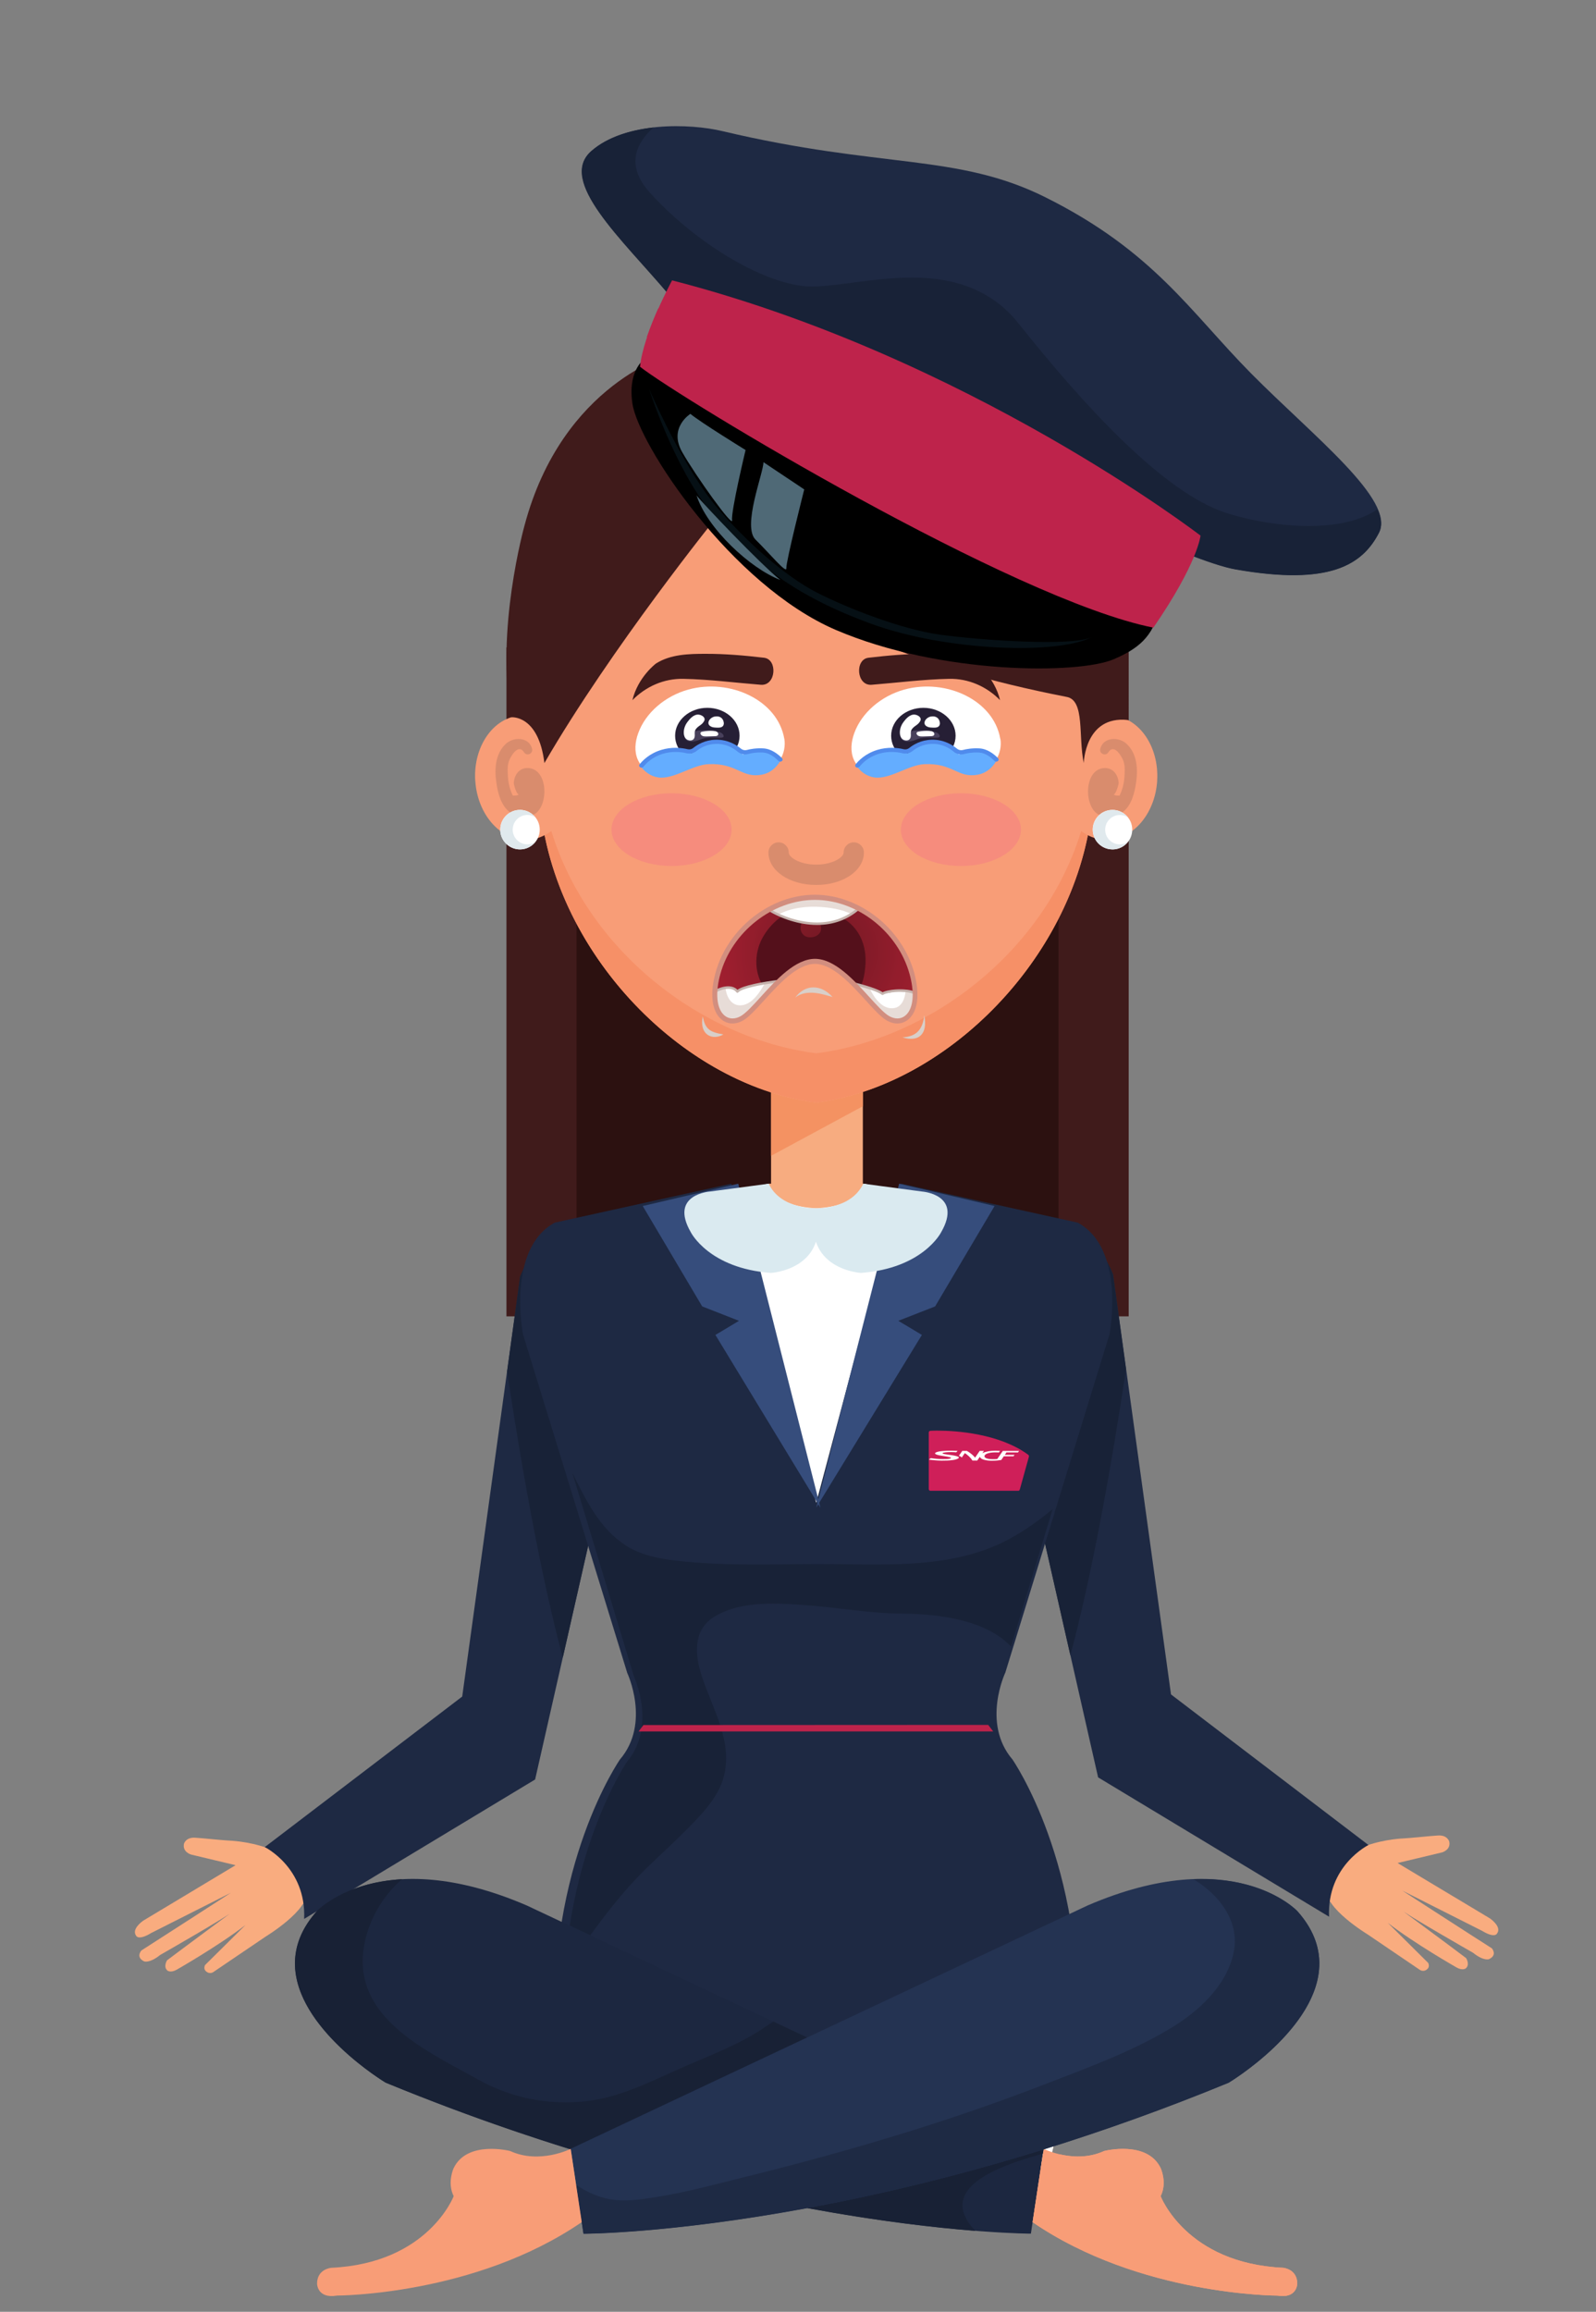 <?xml version="1.0" encoding="UTF-8"?><svg id="a" xmlns="http://www.w3.org/2000/svg" xmlns:xlink="http://www.w3.org/1999/xlink" viewBox="0 0 300.61 435.36"><rect x="0" y="0" width="300.61" height="435.36" fill="#808080" stroke="none"/><defs><style>.n{fill:#061015;}.n,.o,.p,.q,.r,.s,.t,.u,.v,.w,.x,.y,.z,.aa,.ab,.ac,.ad,.ae,.af,.ag,.ah,.ai,.aj,.ak,.al,.am,.an,.ao,.ap,.aq,.ar,.as,.at,.au,.av,.aw,.ax,.ay,.az,.ba,.bb,.bc,.bd{stroke-width:0px;}.be{clip-path:url(#j);}.o{fill:#e0e9ed;}.p{fill:#182237;}.q{fill:#fffffe;}.q,.z,.af{fill-rule:evenodd;}.bf{clip-path:url(#g);}.r{fill:#cd8161;}.s{fill:#54101b;}.t{fill:#f68c7d;}.u{fill:#1e2943;}.v{fill:#4f6976;}.x{fill:#d28e7f;}.y{fill:#d8cfc9;}.z{fill:#cf1f59;}.bg{clip-path:url(#m);}.bh{clip-path:url(#i);}.aa{fill:#d98c6d;}.ab{fill:none;}.ac{fill:#1e2a44;}.ad{fill:#f89d77;}.ae{fill:#371616;}.af,.aj{fill:#be234b;}.ag{fill:#182135;}.bi{clip-path:url(#f);}.ah{fill:#401b1b;}.ai{fill:#64adff;}.bj{clip-path:url(#l);}.ak{fill:#508bec;}.al{fill:#2c1110;}.am{fill:#151d2e;}.an{fill:#f9ac7f;}.ao{fill:#daeaf0;}.ap{fill:#fff;}.aq{fill:#f49262;}.ar{fill:#3a1919;}.as{fill:#f69067;}.at{fill:#243352;}.au{fill:#f7ac80;}.av{fill:#e7dcd7;}.aw{fill:#261f35;}.ax{fill:#c5b3ad;}.ay{fill:#98bfcf;}.bk{clip-path:url(#h);}.az{fill:#364d7c;}.ba{fill:#d3d2d2;}.bb{fill:#48405b;}.bc{fill:#1c2740;}.bd{fill:url(#k);}</style><clipPath id="f"><rect class="ab" x="162.47" y="-22.96" width="49.74" height="165.79" transform="translate(48.55 199.32) rotate(-62.86)"/></clipPath><clipPath id="g"><rect class="ab" x="168.36" y="-13.32" width="28.09" height="165.79" transform="translate(37.29 200.16) rotate(-62.86)"/></clipPath><clipPath id="h"><rect class="ab" x="134.6" y="168.98" width="37.78" height="23.31"/></clipPath><clipPath id="i"><path class="ab" d="m171.77,183.37c-2.3-8.48-10.48-14.39-18.28-14.39s-15.98,5.92-18.28,14.39c-1.99,7.32,1.49,10.15,4.53,8.4,3.05-1.76,8.4-10.71,13.75-10.71s10.7,8.96,13.75,10.71c3.05,1.76,6.52-1.08,4.53-8.4Z"/></clipPath><clipPath id="j"><path class="ab" d="m171.77,183.37c-2.3-8.48-10.48-14.39-18.28-14.39s-15.98,5.92-18.28,14.39c-1.99,7.32,1.49,10.15,4.53,8.4,3.05-1.76,8.4-10.71,13.75-10.71s10.7,8.96,13.75,10.71c3.05,1.76,6.52-1.08,4.53-8.4"/></clipPath><radialGradient id="k" cx="-703.58" cy="683.4" fx="-703.58" fy="683.4" r="156.23" gradientTransform="translate(253.92 281.7) scale(.14 -.15)" gradientUnits="userSpaceOnUse"><stop offset="0" stop-color="#701823"/><stop offset=".02" stop-color="#711823"/><stop offset=".02" stop-color="#721823"/><stop offset=".03" stop-color="#721824"/><stop offset=".04" stop-color="#731824"/><stop offset=".05" stop-color="#741924"/><stop offset=".07" stop-color="#741924"/><stop offset=".08" stop-color="#751924"/><stop offset=".09" stop-color="#761924"/><stop offset=".1" stop-color="#761925"/><stop offset=".11" stop-color="#771925"/><stop offset=".12" stop-color="#771925"/><stop offset=".14" stop-color="#781925"/><stop offset=".14" stop-color="#781925"/><stop offset=".14" stop-color="#781925"/><stop offset=".15" stop-color="#791925"/><stop offset=".17" stop-color="#7a1926"/><stop offset=".18" stop-color="#7b1926"/><stop offset=".2" stop-color="#7b1a26"/><stop offset=".21" stop-color="#7c1a26"/><stop offset=".22" stop-color="#7d1a26"/><stop offset=".23" stop-color="#7d1a26"/><stop offset=".24" stop-color="#7e1a27"/><stop offset=".25" stop-color="#7e1a27"/><stop offset=".26" stop-color="#7e1a27"/><stop offset=".27" stop-color="#7f1a27"/><stop offset=".28" stop-color="#801a27"/><stop offset=".3" stop-color="#801a27"/><stop offset=".3" stop-color="#811a27"/><stop offset=".31" stop-color="#811a27"/><stop offset=".32" stop-color="#821a28"/><stop offset=".33" stop-color="#831b28"/><stop offset=".35" stop-color="#831b28"/><stop offset=".36" stop-color="#841b28"/><stop offset=".36" stop-color="#841b28"/><stop offset=".37" stop-color="#851b28"/><stop offset=".38" stop-color="#851b29"/><stop offset=".39" stop-color="#851b29"/><stop offset=".41" stop-color="#861b29"/><stop offset=".43" stop-color="#871b29"/><stop offset=".43" stop-color="#881b29"/><stop offset=".44" stop-color="#881b29"/><stop offset=".46" stop-color="#891c2a"/><stop offset=".47" stop-color="#891c2a"/><stop offset=".48" stop-color="#8a1c2a"/><stop offset=".49" stop-color="#8a1c2a"/><stop offset=".5" stop-color="#8b1c2a"/><stop offset=".52" stop-color="#8c1c2a"/><stop offset=".53" stop-color="#8d1c2a"/><stop offset=".54" stop-color="#8d1c2b"/><stop offset=".55" stop-color="#8d1c2b"/><stop offset=".56" stop-color="#8e1c2b"/><stop offset=".57" stop-color="#8f1c2b"/><stop offset=".58" stop-color="#8f1c2b"/><stop offset=".59" stop-color="#901c2b"/><stop offset=".6" stop-color="#901d2b"/><stop offset=".61" stop-color="#911d2c"/><stop offset=".62" stop-color="#921d2c"/><stop offset=".64" stop-color="#931d2c"/><stop offset=".66" stop-color="#931d2c"/><stop offset=".68" stop-color="#941d2c"/><stop offset=".7" stop-color="#951d2d"/><stop offset=".71" stop-color="#951d2d"/><stop offset=".72" stop-color="#961d2d"/><stop offset=".73" stop-color="#971d2d"/><stop offset=".74" stop-color="#971e2d"/><stop offset=".76" stop-color="#971e2d"/><stop offset=".76" stop-color="#981e2d"/><stop offset=".77" stop-color="#981e2d"/><stop offset=".77" stop-color="#991e2e"/><stop offset=".78" stop-color="#991e2e"/><stop offset=".79" stop-color="#9a1e2e"/><stop offset=".82" stop-color="#9b1e2e"/><stop offset=".82" stop-color="#9c1e2e"/><stop offset=".84" stop-color="#9c1e2e"/><stop offset=".85" stop-color="#9d1e2f"/><stop offset=".87" stop-color="#9d1e2f"/><stop offset=".88" stop-color="#9e1e2f"/><stop offset=".89" stop-color="#9e1e2f"/><stop offset=".91" stop-color="#9f1f2f"/><stop offset=".92" stop-color="#a01f2f"/><stop offset=".94" stop-color="#a11f30"/><stop offset=".97" stop-color="#a11f30"/><stop offset=".98" stop-color="#a21f30"/><stop offset="1" stop-color="#a21f30"/></radialGradient><clipPath id="l"><rect class="ab" x="169.97" y="191.2" width="4.28" height="4.43"/></clipPath><clipPath id="m"><rect class="ab" x="134.02" y="168.5" width="38.82" height="24.3"/></clipPath></defs><path class="ah" d="m95.39,247.9h117.2v-125.98h-117.2v125.98Z"/><path class="al" d="m108.6,247.9h90.77v-125.98h-90.77v125.98Z"/><path class="au" d="m52.58,361.85l11.74-8.6-6.08-9.41-12.31,7.35,6.64,10.66"/><path class="an" d="m44.06,359.82s-9.65,7.12-12.59,9.35c0,0-.77,1.2.06,1.93,0,0,.62.5,1.77-.17,0,0,7.89-4.5,12.93-8.4l-7.61,7.54s-.4.74.23,1.21c0,0,.67.67,1.53-.03l9.62-6.52s8.39-5.09,7.66-8.53c-.6-9.16-14.46-9.57-14.46-9.57-1.66-.1-3.3-.29-4.95-.43-.43-.03-.87-.07-1.3-.1-1.96-.21-2.3,1.13-2.3,1.13-.32,1.56,1.35,2.03,1.35,2.03l8.37,2-17.38,10.44s-2.32,1.55-1.34,2.86c0,0,.41.95,2.83-.53l15.01-7.58s-13.77,8.91-16.86,10.87c0,0-1.14,1.27.53,2.06,0,0,1.01.39,3-1.21,0,0,12.88-7.35,13.91-8.35"/><path class="u" d="m57.29,361.37l43.5-26.25,19.04-83.91s2.77-12.54-5.5-18.44c0,0-11.19-5.22-16.36,7.65l-10.91,79.08-37.19,28.35s7.82,3.86,7.42,13.51"/><path class="ba" d="m106,312.17l5.28-23.25-5.28,23.25m-10.49-53.88h0s1.43-10.38,1.43-10.38l-1.43,10.38"/><path class="ae" d="m96.94,247.9l1.03-7.48-1.03,7.48"/><path class="p" d="m106,312.17c-4.05-15.13-7.61-34.81-10.49-53.88l1.43-10.38,1.03-7.48c1.76-4.37,4.2-6.65,6.68-7.76-3.96,3.26-4.82,9.17-4.82,13.7,0,3.48.51,6.15.51,6.15l10.94,36.41-5.28,23.25"/><path class="au" d="m255.03,361.43l-11.74-8.59,6.08-9.41,12.31,7.35-6.64,10.65"/><path class="an" d="m263.56,359.41s9.65,7.11,12.59,9.35c0,0,.77,1.2-.06,1.93,0,0-.62.49-1.76-.18,0,0-7.9-4.5-12.94-8.4l7.61,7.55s.41.74-.22,1.21c0,0-.67.67-1.54-.03l-9.62-6.53s-8.39-5.09-7.66-8.53c.6-9.16,14.46-9.57,14.46-9.57,1.66-.1,3.3-.29,4.95-.43.43-.03.86-.07,1.3-.1,1.96-.21,2.3,1.14,2.3,1.14.33,1.56-1.35,2.03-1.35,2.03l-8.38,2,17.39,10.43s2.32,1.56,1.33,2.86c0,0-.4.95-2.83-.53l-15.01-7.57s13.77,8.91,16.87,10.87c0,0,1.13,1.27-.54,2.05,0,0-1,.4-3-1.21,0,0-12.88-7.35-13.9-8.34"/><path class="u" d="m250.33,360.96l-43.5-26.24-19.04-83.91s-2.76-12.54,5.51-18.44c0,0,11.18-5.22,16.35,7.64l10.91,79.09,37.19,28.36s-7.82,3.85-7.42,13.5"/><path class="p" d="m201.61,311.76l-5.28-23.28,1.29-4.29,9.52-31.68s.51-2.67.51-6.15c0-5.01-1.06-11.71-6.2-14.65,2.95.81,6.07,3.04,8.18,8.3l2.46,17.86c-2.88,19.08-6.44,38.76-10.49,53.89"/><path class="au" d="m145.23,227.55h17.29v-32.75h-17.29v32.75Z"/><path class="aq" d="m145.23,217.67v-11.94c2.8.9,5.65,1.55,8.51,1.91,2.94-.38,5.89-1.06,8.78-2v2.69l-17.29,9.34"/><path class="au" d="m162.7,222.92l38.66,8.74c8.84,4.92,5.78,20.85,5.78,20.85l-18.96,63.09s-4.37,9.42,1.3,16.22c0,0,20.23,29.78,7.95,76.47h-87.38c-12.28-46.69,7.95-76.47,7.95-76.47,5.66-6.8,1.3-16.22,1.3-16.22l-18.96-63.09s-3.06-15.93,5.78-20.85l38.66-8.74h17.92"/><path class="ap" d="m207.14,252.51s3.06-15.93-5.78-20.85l-38.66-8.74s-.73,4.25-8.96,4.63c-8.23-.38-8.96-4.63-8.96-4.63l-38.66,8.74c-8.84,4.92-5.78,20.85-5.78,20.85l18.96,63.09s4.37,9.42-1.3,16.22c0,0-20.23,29.78-7.95,76.47h87.38c12.28-46.69-7.95-76.47-7.95-76.47-5.66-6.8-1.3-16.22-1.3-16.22l18.96-63.09"/><path class="u" d="m118.11,314.98s4.52,9.51-1.34,16.37c0,0-13.79,19.81-12.19,52.47h98.31c1.6-32.66-12.19-52.47-12.19-52.47-5.86-6.86-1.34-16.37-1.34-16.37l19.61-63.68s3.16-16.08-5.98-21.05l-33.25-7.33-16,60.09-16-60.09-33.25,7.33c-9.14,4.97-5.98,21.05-5.98,21.05l19.61,63.68"/><path class="ba" d="m189.84,310.07l6.49-21.59-6.49,21.59"/><path class="am" d="m196.33,288.48l1.29-4.29-1.29,4.29"/><path class="p" d="m111.17,364.46l-3.86-1.8c3.06-19.55,10.76-30.83,10.76-30.83,2.24-2.68,2.92-5.76,2.92-8.51,0-4.24-1.62-7.71-1.62-7.71l-11.57-38.25c2.6,5.2,5.1,10.45,10.04,13.67,3.28,2.14,7.41,2.69,11.22,3.06,4.57.44,9.2.55,13.82.55,3.04,0,6.07-.05,9.1-.09.63,0,1.27-.01,1.92-.01,1.73,0,3.49.02,5.26.05,1.77.02,3.55.05,5.34.05,8.38,0,16.82-.53,24.29-4.14,3.41-1.65,6.52-3.86,9.48-6.3l-1.3,4.29-6.54,21.59c-4.69-4.96-13.45-6.15-20.43-6.19-6.2-.03-12.39-1.2-18.57-1.63-1.84-.13-3.81-.26-5.8-.26-3.8,0-7.66.47-10.83,2.31-4.35,2.51-3.97,7.24-2.61,11.37,2.05,6.24,5.98,12.4,4.06,19.18-1.12,3.93-4.51,7.27-7.31,10.08-2.96,2.99-6.16,5.74-9.05,8.79-3.15,3.32-5.97,6.99-8.71,10.72"/><path class="az" d="m154.53,283.93l-15.48-61.01-17.99,4.2,11.2,18.91,6.93,2.71-4.44,2.66,19.78,32.54"/><path class="az" d="m153.74,283.93l15.61-61.01,17.98,4.2-11.2,18.91-6.93,2.71,4.44,2.66-19.91,32.54"/><path class="ad" d="m153.74,79.87c-44.47.75-52.23,29.96-52.23,66.78,0,29.88,25.69,57.59,52.23,60.99,26.53-3.4,52.22-31.12,52.22-60.99,0-36.82-7.77-66.03-52.22-66.78"/><path class="as" d="m153.74,207.65c-23.35-2.99-46.05-24.81-51.16-50.36.44-.23.86-.5,1.26-.81,6.88,22.48,28.1,39.08,49.91,41.88,21.8-2.79,43.03-19.4,49.9-41.88.4.31.82.58,1.26.81-5.12,25.55-27.81,47.37-51.16,50.36"/><path class="ad" d="m217.96,147.02c-.4,6.47-4.88,11.44-10.01,11.13-5.12-.32-8.95-5.81-8.55-12.27.4-6.47,4.88-11.44,10-11.13,5.13.32,8.95,5.82,8.55,12.27"/><path class="aa" d="m207.07,153.47c-3.02-1.31-2.99-8.83,1.07-8.83h.06c1.54.03,2.44,1.4,2.5,2.84,0,.24-.51,2.1-.91,2.1-.02,0-.03,0-.05-.01l.2.16c.2.09.44.1.69.1h.24c.53-1.08.84-2.26.91-3.45.06-.96.15-2-.14-2.94-.19-.63-1.12-2.36-2.04-2.36-.29,0-.58.17-.84.59-.17.28-.43.4-.69.4-.5,0-.98-.43-.83-1.04.31-1.28,1.4-1.86,2.56-1.86.88,0,1.8.34,2.46.97,1.92,1.86,2.09,4.67,1.73,7.18-.28,1.96-.86,4.46-2.63,5.69-.53-.3-1.12-.47-1.76-.48h-.07c-.94,0-1.81.36-2.47.94"/><path class="ad" d="m89.52,147.02c.4,6.47,4.88,11.44,10,11.13,5.12-.32,8.96-5.81,8.55-12.27-.4-6.47-4.88-11.44-10.01-11.13-5.12.32-8.95,5.82-8.55,12.27"/><path class="aa" d="m100.41,153.47c-.64-.57-1.49-.92-2.4-.94h-.07c-.67,0-1.28.17-1.83.48-1.76-1.23-2.36-3.73-2.63-5.69-.36-2.51-.19-5.32,1.73-7.18.66-.63,1.58-.97,2.46-.97,1.16,0,2.24.58,2.55,1.86.15.6-.33,1.04-.83,1.04-.26,0-.52-.12-.69-.4-.26-.42-.55-.59-.84-.59-.92,0-1.85,1.73-2.04,2.36-.29.94-.2,1.98-.14,2.94.07,1.19.38,2.37.91,3.45h.25c.24,0,.49-.02.69-.1l.2-.16s-.03.01-.05.01c-.41,0-.92-1.86-.91-2.1.07-1.45.96-2.81,2.5-2.84h.07c4.05,0,4.08,7.52,1.06,8.83"/><path class="ap" d="m213.26,156.24c0,2.06-1.66,3.72-3.72,3.72s-3.72-1.66-3.72-3.72,1.66-3.72,3.72-3.72,3.72,1.67,3.72,3.72"/><path class="ar" d="m209.54,159.96c-1.49,0-2.78-.87-3.37-2.14.59,1.27,1.88,2.14,3.37,2.14h.02-.02"/><path class="o" d="m209.54,159.96c-1.49,0-2.78-.87-3.37-2.14-.22-.47-.35-1.01-.35-1.57,0-2.05,1.66-3.72,3.72-3.72h.07c1.14.02,2.14.57,2.81,1.39-.43-.27-.94-.44-1.49-.44-1.53,0-2.77,1.24-2.77,2.77s1.23,2.77,2.77,2.77c.55,0,1.06-.17,1.49-.44-.67.83-1.67,1.37-2.81,1.39h-.07"/><path class="ap" d="m101.66,156.24c0,2.06-1.66,3.72-3.72,3.72s-3.72-1.66-3.72-3.72,1.66-3.72,3.72-3.72,3.72,1.67,3.72,3.72"/><path class="ar" d="m97.94,159.96c-.99,0-1.89-.39-2.56-1.02.67.63,1.57,1.02,2.56,1.02h.02-.02"/><path class="o" d="m97.94,159.96c-.99,0-1.89-.39-2.56-1.02-.72-.68-1.16-1.63-1.16-2.7,0-2.05,1.66-3.72,3.72-3.72h.07c1.13.02,2.14.57,2.81,1.39-.43-.27-.93-.44-1.48-.44-1.53,0-2.77,1.24-2.77,2.77s1.24,2.77,2.77,2.77c.55,0,1.05-.17,1.48-.44-.67.83-1.67,1.37-2.81,1.39h-.07"/><path class="aa" d="m153.74,166.66c-5.05,0-9-2.68-9-6.11,0-1.06.86-1.92,1.91-1.92s1.91.86,1.91,1.92c0,.9,2.06,2.28,5.17,2.28s5.17-1.38,5.17-2.28c0-1.06.85-1.92,1.91-1.92s1.91.86,1.91,1.92c0,3.43-3.95,6.11-8.99,6.11"/><path class="t" d="m137.8,156.24c0,3.78-5.07,6.85-11.31,6.85s-11.31-3.06-11.31-6.85,5.06-6.85,11.31-6.85,11.31,3.06,11.31,6.85"/><path class="t" d="m192.3,156.24c0,3.78-5.06,6.85-11.31,6.85s-11.31-3.06-11.31-6.85,5.07-6.85,11.31-6.85,11.31,3.06,11.31,6.85"/><path class="ah" d="m188.37,131.86c-2.55-2.59-5.95-4.09-9.59-4.02-4.91.1-9.72.73-14.61,1.12-2.88.22-3.18-4.79-.6-5.09,3.66-.43,7.34-.75,11.01-.74,3.15,0,6.61.08,9.35,1.83,0,0,3.4,2.54,4.44,6.92"/><path class="ah" d="m119.11,131.86c2.55-2.59,5.95-4.09,9.59-4.02,4.91.1,9.72.73,14.61,1.12,2.88.22,3.19-4.79.6-5.09-3.66-.43-7.34-.75-11.02-.74-3.14,0-6.6.08-9.34,1.83,0,0-3.4,2.54-4.44,6.92"/><path class="bc" d="m59.73,359.88s12.05-12.86,39.5-1.03l97.35,45.83-2.41,15.97s-52.42,0-121.52-28.44c0,0-27.25-16.33-12.91-32.34"/><path class="ad" d="m240.62,432.31s-25.94.02-46.13-13.83l2.08-13.8s5.89,2.95,11.41.4c0,0,8.08-2.07,10.63,3.22,0,0,1.28,2.73,0,5.29,0,0,4.79,12.64,23.08,13.49,0,0,2.65.22,2.65,2.98,0,0,0,2.87-3.72,2.26"/><path class="ay" d="m183.74,420.13c-7.29-.57-18.15-1.78-31.72-4.29h0c13.56,2.51,24.41,3.72,31.7,4.29h0"/><path class="ag" d="m183.73,420.13c-7.29-.57-18.14-1.78-31.7-4.29,12.7-2.35,27.77-5.85,44.53-11.05l-.13.79c-6.18,1.73-17.72,5.25-14.63,11.89.47,1.01,1.14,1.88,1.92,2.66"/><path class="r" d="m196.44,405.57l.13-.79-.12.79h0"/><path class="ba" d="m84.07,396.72c-3.67-1.39-7.41-2.86-11.19-4.41,3.78,1.55,7.52,3.03,11.19,4.41"/><path class="ay" d="m107.49,404.78c-7.49-2.33-15.33-5-23.43-8.06,8.11,3.06,15.93,5.73,23.43,8.06"/><path class="ba" d="m72.82,392.29s-.03,0-.05-.02c0,.01.03.02.05.02"/><path class="ag" d="m107.49,404.78c-7.49-2.33-15.32-5-23.43-8.06-3.67-1.39-7.41-2.86-11.19-4.41-.02,0-.04-.01-.06-.03-.02,0-.04,0-.05-.02-.04-.02-.09-.03-.13-.05,0,0-17.07-10.23-17.08-22.44,0-3.22,1.17-6.57,4.16-9.9,0,0,5.05-5.37,16.03-5.97-5.08,4.28-8.19,11.59-7.26,17.71,1.53,10.14,13.61,15.55,21.47,19.96,5.14,2.88,10.77,4.36,16.56,4.36,1.28,0,2.58-.07,3.87-.22,6.64-.75,12.5-3.89,18.53-6.52,5.17-2.26,10.56-4.27,15.25-7.48.5-.34,1-.67,1.5-1l6.35,2.99-44.55,20.97v.1"/><path class="ad" d="m241.69,427.08c-18.29-.85-23.08-13.49-23.08-13.49,1.28-2.56,0-5.29,0-5.29-2.55-5.29-10.63-3.22-10.63-3.22-2.99,1.38-6.08,1.15-8.29.65-.06.16-.19.3-.4.36-.75.23-1.83.53-3.06.91l-1.74,11.49c20.19,13.84,46.13,13.83,46.13,13.83,3.72.61,3.72-2.26,3.72-2.26,0-2.76-2.65-2.98-2.65-2.98"/><path class="at" d="m244.33,359.88s-12.04-12.86-39.49-1.03l-97.35,45.83,2.41,15.97s52.42,0,121.52-28.44c0,0,27.25-16.33,12.91-32.34"/><path class="ac" d="m109.9,420.66l-1.4-9.22c1.7,1.16,3.56,2.07,5.68,2.58,1.12.27,2.27.37,3.42.37,2.23,0,4.47-.39,6.63-.74,5.29-.86,10.47-2.29,15.66-3.57,19.22-4.74,38.14-10.31,56.62-17.45,8.01-3.1,16.49-6.16,23.87-10.6,5.33-3.19,10.64-8.01,11.98-14.31,1.14-5.37-2.15-10.09-6.33-13.01-.38-.25-.78-.53-1.21-.82.5-.02.99-.02,1.46-.02,12.39,0,18.05,6.02,18.05,6.02,2.99,3.33,4.17,6.68,4.17,9.9,0,12.21-17.08,22.44-17.08,22.44-12.2,5.02-23.89,9.16-34.85,12.57-16.76,5.2-31.83,8.7-44.53,11.05h0c-26.06,4.83-42.13,4.82-42.13,4.82"/><path class="ad" d="m63.44,432.31s25.94.02,46.13-13.83l-2.08-13.8s-5.88,2.95-11.41.4c0,0-8.08-2.07-10.63,3.22,0,0-1.28,2.73,0,5.29,0,0-4.79,12.64-23.07,13.49,0,0-2.66.22-2.66,2.98,0,0,0,2.87,3.72,2.26"/><path class="ao" d="m153.74,227.55s-6.59.29-8.96-4.63l-11.04,1.47s-7.76.51-3.62,7.68c0,0,3.4,6.8,15.1,7.65,0,0,11.16-.63,8.51-12.17"/><path class="ao" d="m153.65,227.55s6.59.29,8.95-4.63l11.04,1.47s7.76.51,3.62,7.68c0,0-3.4,6.8-15.11,7.65,0,0-11.15-.63-8.51-12.17"/><path class="ah" d="m200.94,131.25c3.43.67,2.13,7.42,3.19,12.45,0,0,.21-8.96,8.27-8.11,0,0,2.07-36.5-7.46-52.92,0,0-12.37-26.21-42.42-28.75,0,0-25.51-3.77-36.03,12.75,0,0-20.53,5.4-27.69,32.27,0,0-5.61,19.99-2.45,36.14,0,0,5.08-.48,6.19,8.62,12.63-21.78,32.47-46.36,32.47-46.36,0,0,6.51,22.31,65.92,33.91"/><path id="b" class="z" d="m175.28,269.45c-.21.01-.35.12-.35.36v10.59c0,.19.12.35.29.35h16.52c.15,0,.27-.02.34-.24,0,0,1.67-6,1.7-6.11.06-.23.02-.34-.15-.46-5.38-3.94-13.43-4.52-17.08-4.52-.52,0-.96.01-1.28.03"/><path id="c" class="q" d="m178.73,273.97c-.79-.12-1.32-.19-1.2-.31.15-.15.94-.2,1.66-.2.36,0,.62.02.92.04l.26-.27c-.38-.02-.64-.03-1.09-.04-1.44-.01-2.74.12-3.08.39-.4.33.73.51,1.71.66.77.12,1.38.23,1.17.38-.17.12-.71.17-1.51.16-.69,0-1.55-.07-2.23-.18l-.4.28c.5.08,1.53.18,2.41.19,1.65.01,2.71-.12,3.14-.42.51-.35-.75-.54-1.76-.69"/><path id="d" class="q" d="m181.11,274.46s.02,0,.03,0c.02,0,.02,0,.03,0,0,0,.56-.81.56-.81.56.38,1.12.87,1.42,1.4h.92l.45-.66s.02,0,.03,0c.02,0,.02,0,.03,0,.14.42,1.02.7,2.28.7.81,0,1.54-.1,1.73-.14l.48-.7h1.83l.19-.27h-1.83l.31-.46h2.18l.19-.28h-3.06l-1.04,1.52c-.22.03-.5.04-.78.04-.61,0-1.1-.07-1.38-.22-.21-.11-.29-.26-.24-.43.12-.39.94-.64,2.03-.64.23,0,.47,0,.68.02l.21-.3c-.26-.02-.58-.03-.89-.03-.96,0-1.81.15-2.35.43-.02,0-.04,0-.05,0-.02,0-.03,0-.02,0l.28-.4h-.8l-.87,1.28c-.28-.38-.85-.87-1.55-1.28h-.86l-.64.93c.32.11.42.19.51.31"/><polyline id="e" class="af" points="187.07 326.07 120.28 326.07 121.19 324.87 186.13 324.84 187.07 326.07"/><path class="w" d="m122.88,66.61s-4.89,1.67-3.77,9.35c1.08,7.66,18.59,34.22,38.34,42.68,19.75,8.46,45.78,8.35,52.35,5.5,4.19-1.81,7.6-4.07,8.56-9.83-20.02-9.03-95.48-47.7-95.48-47.7Z"/><g class="bi"><path class="u" d="m125.97,55.41c-8.84-10.45-20.98-21.4-14.54-26.99,6.44-5.6,18.57-5.17,24.62-3.73,30.03,7.13,44.25,4.16,60.91,12.49,20.35,10.17,27.2,21.52,38.69,33.15,11.84,11.94,27.22,23.87,24.09,29.97s-9.37,10.01-26.97,6.91c-17.56-3.08-106.8-51.8-106.8-51.8Z"/></g><g class="bf"><path class="p" d="m184.5,54.93c-11.61-5.82-26.28-.1-33.53-1.09-8.92-1.21-20.92-9.06-28.59-17.59-4.81-5.36-2.29-9.56.71-12.24-4.34.5-8.67,1.77-11.71,4.43-6.44,5.6,5.71,16.55,14.54,26.99,0,0,89.24,48.72,106.84,51.82,17.56,3.08,23.84-.81,26.97-6.91.64-1.25.48-2.73-.28-4.44-6.45,4.52-18.91,3.63-28.13.82-12.13-3.71-27.48-20.77-39.38-35.68-2.22-2.84-4.75-4.78-7.43-6.11Z"/></g><path class="aj" d="m126.59,52.8s-5.46,10.06-6.04,16.27c7.76,6.06,70.28,43.89,96.69,49.13,8.42-12.24,8.88-17.33,8.88-17.33,0,0-43.76-33.71-99.53-48.07Z"/><path class="aj" d="m174.95,78.13c-16.29-8.35-39.38-16.27-50.96-20.07-.75,1.66-1.5,3.53-2.16,5.41,25.29,18.96,82.4,42.66,98.81,49.28,1.28-2.11,2.29-3.98,3.07-5.49-8.88-5.78-31.39-20.21-48.76-29.12Z"/><path class="v" d="m130.04,77.94s-4.18,2.58-1.55,7.21c2.61,4.57,9.66,14.4,9.4,12.82-.24-1.62,2.54-13.22,2.54-13.22,0,0-8.69-5.35-10.39-6.81Z"/><path class="v" d="m143.8,87.03c0,2.09-4.07,12.13-1.47,14.62,2.59,2.52,5.88,6.55,5.78,5.35-.08-1.23,3.37-14.83,3.37-14.83l-7.68-5.13Z"/><path class="n" d="m122.25,73.22c1.48,3.48,7.08,15.55,12.7,22.22,5.63,6.63,13.06,13.16,18.84,16.12s15.98,6.96,23.27,7.97c7.25.99,24.9,2.29,28.61.44-6.47,3.37-27.44,2.66-41.59-2.5-14.14-5.16-22.43-11.5-29.84-20.53-7.41-9.03-11.98-23.72-11.98-23.72Z"/><path class="v" d="m131.2,93.3c.84,1.15,11.99,12.95,15.78,15.92-5.64-2.13-13.8-9.71-15.78-15.92Z"/><path class="ap" d="m147.73,139.12c.46,2.67-1.18,5.81-4.23,6.34-3.83.67-4.64-2.07-10.08-1.84-2.83.12-6.01,2.37-8.84,2.37-1.97,0-3.73-1.31-4.44-2.9-.71-1.59-.52-3.39.07-5.02,1.39-3.83,5.03-6.99,9.45-8.21,7.83-2.15,16.81,1.98,18.06,9.26"/><path class="aw" d="m139.3,138.56c0,2.9-2.72,5.26-6.07,5.26s-6.07-2.35-6.07-5.26,2.72-5.26,6.07-5.26,6.07,2.35,6.07,5.26"/><path class="ai" d="m143.74,141.46c-2.34-.14-3.84.63-3.84.63-.14-.18-1.97-2.49-5.12-2.38-2.72.09-4.3,1.91-4.52,2.17-.58-.22-2.89-1.02-5.58-.14-2.25.74-3.46,2.23-3.85,2.77.88,1.14,2.26,1.95,3.75,1.94,2.83,0,6.01-2.41,8.84-2.54,5.43-.24,6.24,2.7,10.08,1.98,1.54-.29,2.73-1.3,3.46-2.59-.73-.8-1.87-1.75-3.21-1.83"/><path class="ak" d="m120.83,144.57c-.09,0-.18-.02-.25-.07-.21-.12-.26-.37-.12-.54.57-.73,1.86-2.05,4.07-2.73,2-.61,3.82-.41,4.99-.13.37.09.76,0,1.04-.23.84-.68,2.25-1.5,4.2-1.56,2.36-.07,4.03,1.04,4.82,1.7.29.24.71.33,1.09.23.67-.18,1.76-.37,3.1-.3,1.5.08,2.75,1.05,3.53,1.85.16.16.14.41-.05.55-.19.14-.48.12-.64-.05-.67-.68-1.71-1.51-2.89-1.57-1.21-.07-2.18.11-2.78.27-.7.19-1.46.02-1.99-.42-.83-.71-2.23-1.54-4.15-1.48-1.68.05-2.89.76-3.62,1.35-.52.42-1.23.57-1.9.41-1.04-.25-2.66-.43-4.45.11-1.97.6-3.12,1.78-3.63,2.43-.09.11-.23.17-.37.17"/><path class="bb" d="m129.34,139.42c.34.24.82.28,1.25.22.64-.09,1.1-.27,1.25-.34,1.85-.84,4.23-.01,4.45-.58.08-.21-.19-.51-.23-.54-.25-.26-.61-.3-.8-.35-1.38-.36-2.86-.41-4.26-.16-.54.1-1.41.21-1.83.55-.39.32-.21.93.18,1.19"/><path class="ap" d="m131.59,134.58c-.96-.09-1.72.89-2.06,1.32-.3.38-.77,1.15-.74,2.13.01.41.13.85.47,1.15.34.29.94.38,1.29.1.25-.2.31-.51.31-.8s-.04-.59.05-.87c.1-.3.35-.55.62-.77.44-.35.54-.35.8-.64.17-.2.45-.52.37-.86-.09-.41-.63-.71-1.11-.76"/><path class="ap" d="m134.69,134.93c-.5.08-.94.39-1.15.79-.11.21-.15.46-.06.69.11.25.38.42.66.51.29.09.6.1.9.11.34.01.72.01.99-.17.24-.17.33-.46.3-.73-.08-.8-.67-1.36-1.65-1.19"/><path class="ap" d="m132.28,138.58c.26.12.57.12.87.11.48-.01.96-.03,1.44-.05.22,0,.46-.02.6-.16.18-.18.09-.49-.13-.64-.22-.15-.51-.18-.79-.2-.62-.03-1.25.01-1.86.13-.23.05-.42.06-.47.27-.05.21.14.44.34.53"/><path class="ap" d="m188.42,139.12c.46,2.67-1.18,5.81-4.23,6.34-3.83.67-4.64-2.07-10.08-1.84-2.83.12-6.01,2.37-8.84,2.37-1.97,0-3.73-1.31-4.44-2.9-.71-1.59-.52-3.39.07-5.02,1.39-3.83,5.03-6.99,9.44-8.21,7.83-2.15,16.81,1.98,18.06,9.26"/><path class="aw" d="m179.99,138.56c0,2.9-2.72,5.26-6.07,5.26s-6.07-2.35-6.07-5.26,2.72-5.26,6.07-5.26,6.07,2.35,6.07,5.26"/><path class="ai" d="m184.44,141.46c-2.34-.14-3.84.63-3.84.63-.14-.18-1.98-2.49-5.12-2.38-2.72.09-4.3,1.91-4.52,2.17-.57-.22-2.89-1.02-5.58-.14-2.25.74-3.46,2.23-3.85,2.77.88,1.14,2.26,1.95,3.75,1.94,2.83,0,6.01-2.41,8.84-2.54,5.43-.24,6.24,2.7,10.08,1.98,1.54-.29,2.72-1.3,3.46-2.59-.73-.8-1.87-1.75-3.21-1.83"/><path class="ak" d="m161.52,144.57c-.09,0-.18-.02-.25-.07-.21-.12-.26-.37-.12-.54.57-.73,1.86-2.05,4.07-2.73,2-.61,3.82-.41,4.99-.13.37.09.76,0,1.04-.23.84-.68,2.25-1.5,4.2-1.56,2.36-.07,4.03,1.04,4.82,1.7.29.24.71.33,1.09.23.67-.18,1.76-.37,3.1-.3,1.5.08,2.75,1.05,3.53,1.85.16.16.14.41-.05.55s-.48.12-.64-.05c-.67-.68-1.71-1.51-2.89-1.57-1.21-.07-2.18.11-2.78.27-.7.19-1.46.02-1.99-.42-.84-.71-2.23-1.54-4.15-1.48-1.68.05-2.89.76-3.62,1.35-.52.42-1.23.57-1.9.41-1.04-.25-2.66-.43-4.45.11-1.97.6-3.12,1.78-3.63,2.43-.09.11-.23.17-.37.17"/><path class="bb" d="m170.04,139.42c.34.24.82.28,1.25.22.64-.09,1.1-.27,1.25-.34,1.85-.84,4.23-.01,4.45-.58.08-.21-.19-.51-.23-.54-.25-.26-.61-.3-.8-.35-1.38-.36-2.86-.41-4.26-.16-.54.1-1.41.21-1.83.55-.39.32-.21.93.18,1.19"/><path class="ap" d="m172.29,134.58c-.96-.09-1.73.89-2.06,1.32-.3.38-.77,1.15-.74,2.13.01.41.13.85.47,1.15.34.29.94.38,1.29.1.25-.2.31-.51.31-.8,0-.29-.04-.59.05-.87.1-.3.35-.55.62-.77.44-.35.54-.35.8-.64.17-.2.45-.52.37-.86-.09-.41-.63-.71-1.11-.76"/><path class="ap" d="m175.39,134.93c-.5.08-.94.39-1.15.79-.11.21-.15.46-.06.69.11.25.38.42.66.51s.6.1.9.11c.34.01.72.01.99-.17.24-.17.33-.46.3-.73-.08-.8-.67-1.36-1.65-1.19"/><path class="ap" d="m172.98,138.58c.26.12.57.12.87.11.48-.01.96-.03,1.44-.05.22,0,.46-.02.6-.16.18-.18.09-.49-.13-.64-.22-.15-.51-.18-.79-.2-.62-.03-1.25.01-1.86.13-.23.05-.42.06-.47.27-.05.21.14.44.34.53"/><g class="bk"><g class="bh"><g class="be"><path class="bd" d="m134.6,168.98v23.31h37.78v-23.31h-37.78Z"/></g></g></g><path class="s" d="m154.89,171.71c-1.36.17-.14,2.07-.25,3.35-.05.64-.73,1.46-2.03,1.46-1.34,0-1.78-1.02-1.82-1.62-.1-1.29,1.37-3.2-.46-3.32-2.22-.15-5.15,2.13-6.76,5.12-1.6,2.98-1.5,6.91.49,9.41.19.24.42.47.69.7,2.62-2.83,5.67-5.73,8.72-5.73,2.89,0,5.77,2.6,8.29,5.28.42-.68.75-1.46.94-2.38,2.05-9.99-5.98-12.47-7.82-12.25"/><path class="ap" d="m161.72,171.1c-2.6-1.36-5.44-2.12-8.24-2.12-2.95,0-5.94.84-8.66,2.35,4.27,2.57,11.65,4.42,16.89-.22"/><path class="av" d="m154.57,170.8c1.68.12,3.99.41,5.77,1.35.47-.31.94-.66,1.38-1.05-2.6-1.36-5.44-2.12-8.24-2.12-2.94,0-5.94.84-8.66,2.35.54.33,1.14.64,1.77.93,2.33-1.34,5.55-1.63,7.98-1.46"/><path class="ap" d="m171.14,191.28c.64-.72.97-1.68,1.11-2.64.09-.57.36-1.57-.26-1.78-.72-.25-1.49-.32-2.24-.33-.82-.01-3.22.78-3.76.45-1.56-.97-3.58-1.37-5.33-1.78,2.07,1.73,6.94,9.95,10.46,6.08.1-.11-.02.02,0,0"/><path class="ap" d="m134.63,186.74c-.24,4.79,2.58,6.48,5.1,5.03,1.73-1,4.21-4.33,7.02-7.02-3.69.46-7.21,1.19-7.87,1.98-.93-1.19-2.83-.8-4.25,0"/><path class="av" d="m144.07,185.14c-.95,1.8-2.34,3.75-4.03,4.12-2.11.46-3.2-1.34-3.39-3.25-.68.1-1.39.37-2.02.73-.09,1.79.25,3.15.84,4.07h0c.2.31.42.57.66.78h0c.12.11.24.19.37.27.01,0,.02.01.03.02.25.15.52.26.8.32.02,0,.03,0,.05.01.13.03.27.04.41.05.02,0,.04,0,.07,0,.14,0,.29,0,.43-.01.14-.02.29-.04.43-.08.02,0,.05-.01.07-.02.14-.04.28-.09.42-.14.03-.01.05-.02.08-.03.14-.06.29-.13.43-.21.1-.06.21-.13.32-.2.04-.03.07-.05.11-.08.07-.05.14-.11.22-.17.04-.04.09-.07.14-.11.07-.06.14-.11.21-.18.05-.04.29-.26.36-.33.05-.05.3-.29.37-.36.06-.06.66-.68.7-.72,1.35-1.43,2.91-3.26,4.58-4.87h0c-.92.11-1.83.24-2.68.39"/><path class="av" d="m168.49,189.83c-2.15.4-3.77-1.72-4.73-3.78-.89-.29-1.96-.59-3.08-.85,2.61,2.6,4.92,5.62,6.56,6.57,2.48,1.43,5.24-.18,5.11-4.76-.47-.22-1.1-.36-1.78-.43-.1,1.51-.73,3-2.08,3.25"/><path class="y" d="m149.8,187.85c1.79-2.48,4.81-2.56,7.02-.08-1.53-.44-4.81-1.64-7.02.08"/><path class="y" d="m132.37,191.41c.44,2.44,1.36,2.96,3.87,3.4-2.1,1.24-4.6,0-3.87-3.4"/><g class="bj"><path class="y" d="m169.97,195.36c2.72-.15,3.81-1.53,4.12-4.14.72,3.66-1.17,5.07-4.12,4.14"/></g><path class="ax" d="m138.9,186.4c-.43-.43-1.02-.66-1.74-.66-.82,0-1.73.3-2.51.72-.01.19-.02.38-.03.56.77-.46,1.71-.81,2.54-.81.68,0,1.2.22,1.55.67.04.05.11.09.17.09.07,0,.13-.03.18-.08.6-.71,3.87-1.4,7.41-1.86,0,0,.57-.55.58-.55-3.55.43-7.08,1.11-8.14,1.92"/><path class="ax" d="m166.23,186.85c-.83-.57-3.2-1.37-5.89-1.97.22.21.44.43.65.65,2.44.59,4.5,1.31,5.08,1.8.08.06.18.07.26.02.5-.33,1.85-.56,3.21-.56,1.23,0,2.22.18,2.8.5,0-.17,0-.35-.01-.54-.89-.38-2.11-.44-2.79-.44-1.35,0-2.67.23-3.32.56"/><path class="ax" d="m161.94,171.22c-.15-.08-.3-.16-.45-.24-2.07,1.8-4.65,2.74-7.59,2.74-3.22,0-6.46-1.11-8.84-2.52-.16.09-.32.17-.47.26,2.47,1.51,5.91,2.73,9.31,2.73,3.13,0,5.86-1.02,8.04-2.98"/><g class="bg"><path class="x" d="m153.49,180.57c3.72,0,7.33,3.98,10.24,7.18,1.48,1.63,2.75,3.03,3.74,3.6.5.29,1.04.45,1.54.45.81,0,1.5-.38,2.02-1.09,1.05-1.45,1.16-4.08.31-7.2-2.18-8.01-9.85-14.04-17.84-14.04s-15.67,6.04-17.84,14.04c-.85,3.12-.73,5.74.31,7.2.52.71,1.21,1.09,2.02,1.09.51,0,1.03-.15,1.54-.45.98-.57,2.26-1.97,3.74-3.6,2.9-3.2,6.52-7.18,10.24-7.18Zm15.51,12.18c-.65,0-1.34-.2-1.98-.57-1.1-.64-2.43-2.09-3.96-3.78-2.78-3.06-6.25-6.88-9.57-6.88s-6.79,3.81-9.57,6.88c-1.53,1.69-2.85,3.14-3.96,3.78-.65.38-1.32.57-1.98.57-1.09,0-2.06-.52-2.75-1.47-1.24-1.72-1.41-4.58-.47-8.04,2.28-8.4,10.33-14.74,18.72-14.74s16.44,6.34,18.72,14.74c.94,3.46.78,6.32-.46,8.04-.69.95-1.66,1.47-2.75,1.47"/></g></svg>